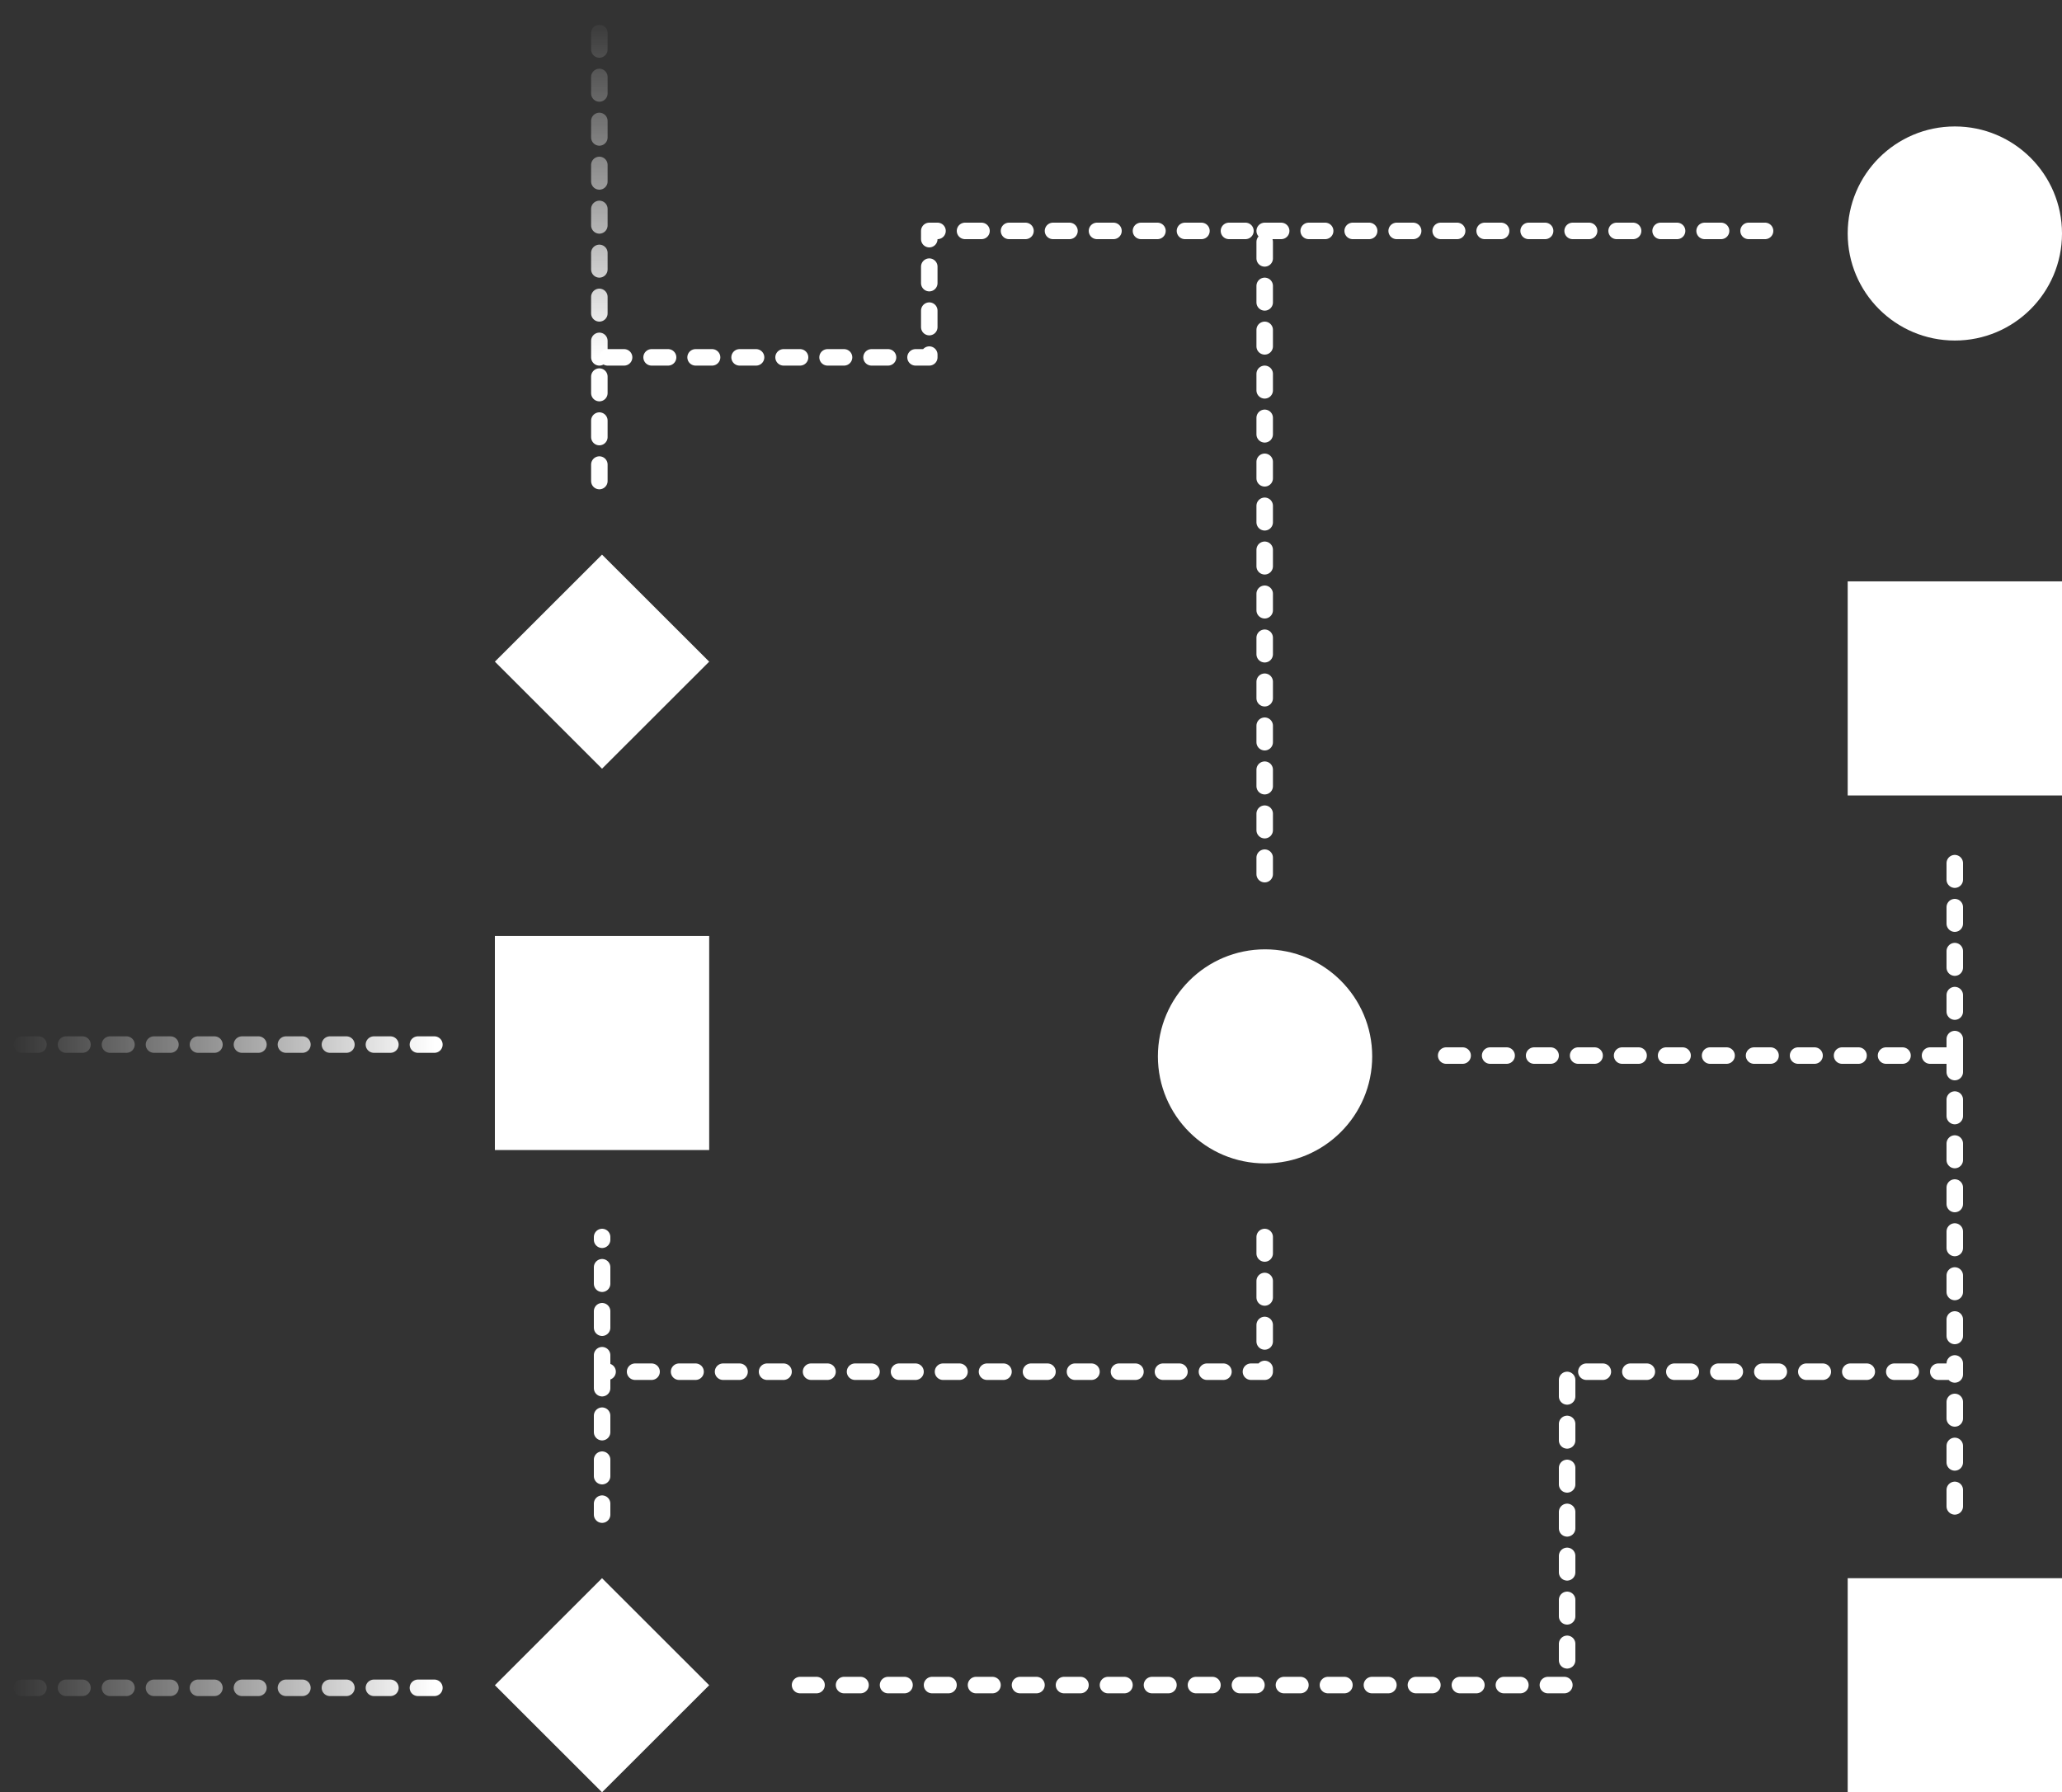 <svg width="375" height="326" viewBox="0 0 375 326" fill="none" xmlns="http://www.w3.org/2000/svg">
<rect x="0" y="0" width="375" height="326" fill="#333333" stroke="none"/>
<style>
    /* This SVG file has been generated by image editing software, with the exception of the CSS below. */

    path {
        animation: path-kf 1.5s infinite linear;
    }

    @keyframes path-kf {
        0% {
            stroke-dashoffset: 0;
        }

        100% {
            stroke-dashoffset: 8;
        }
    }
</style>
<path d="M109.487 100.88L90 120.349L109.487 139.819L128.974 120.349L109.487 100.88Z" fill="white"/>
<path d="M109.487 287.06L90 306.53L109.487 326L128.974 306.53L109.487 287.06Z" fill="white"/>
<path d="M79 190L2 190" stroke="url(#paint0_linear)" stroke-width="3" stroke-linecap="round" stroke-dasharray="3 5"/>
<path d="M79 307L2 307" stroke="url(#paint1_linear)" stroke-width="3" stroke-linecap="round" stroke-dasharray="3 5"/>
<path d="M109 65L109 2" stroke="url(#paint2_linear)" stroke-width="3" stroke-linecap="round" stroke-dasharray="3 5"/>
<ellipse cx="230.064" cy="192.145" rx="19.487" ry="19.47" fill="white"/>
<ellipse cx="355.513" cy="42.47" rx="19.487" ry="19.47" fill="white"/>
<rect x="336.026" y="105.747" width="38.974" height="38.94" fill="white"/>
<rect x="336.026" y="287.06" width="38.974" height="38.94" fill="white"/>
<rect x="90" y="170.241" width="38.974" height="38.94" fill="white"/>
<path d="M109 87.5V65H169V42H230M321 42H230M230 159V42M230 225V249.5H109.5M109.5 249.5V225M109.5 249.5V275.5M263 192H355.5M355.5 192V154.5M355.5 192V249.5M355.5 274V249.5M355.5 249.5H285V306.5H142.5" stroke="white" stroke-width="3" stroke-linecap="round" stroke-linejoin="round" stroke-dasharray="3 5"/>
<defs>
<linearGradient id="paint0_linear" x1="2" y1="189.5" x2="79" y2="189.5" gradientUnits="userSpaceOnUse">
<stop stop-color="white" stop-opacity="0"/>
<stop offset="1" stop-color="white"/>
</linearGradient>
<linearGradient id="paint1_linear" x1="2" y1="306.5" x2="79" y2="306.5" gradientUnits="userSpaceOnUse">
<stop stop-color="white" stop-opacity="0"/>
<stop offset="1" stop-color="white"/>
</linearGradient>
<linearGradient id="paint2_linear" x1="109.5" y1="2" x2="109.5" y2="65" gradientUnits="userSpaceOnUse">
<stop stop-color="white" stop-opacity="0"/>
<stop offset="1" stop-color="white"/>
</linearGradient>
</defs>
</svg>
